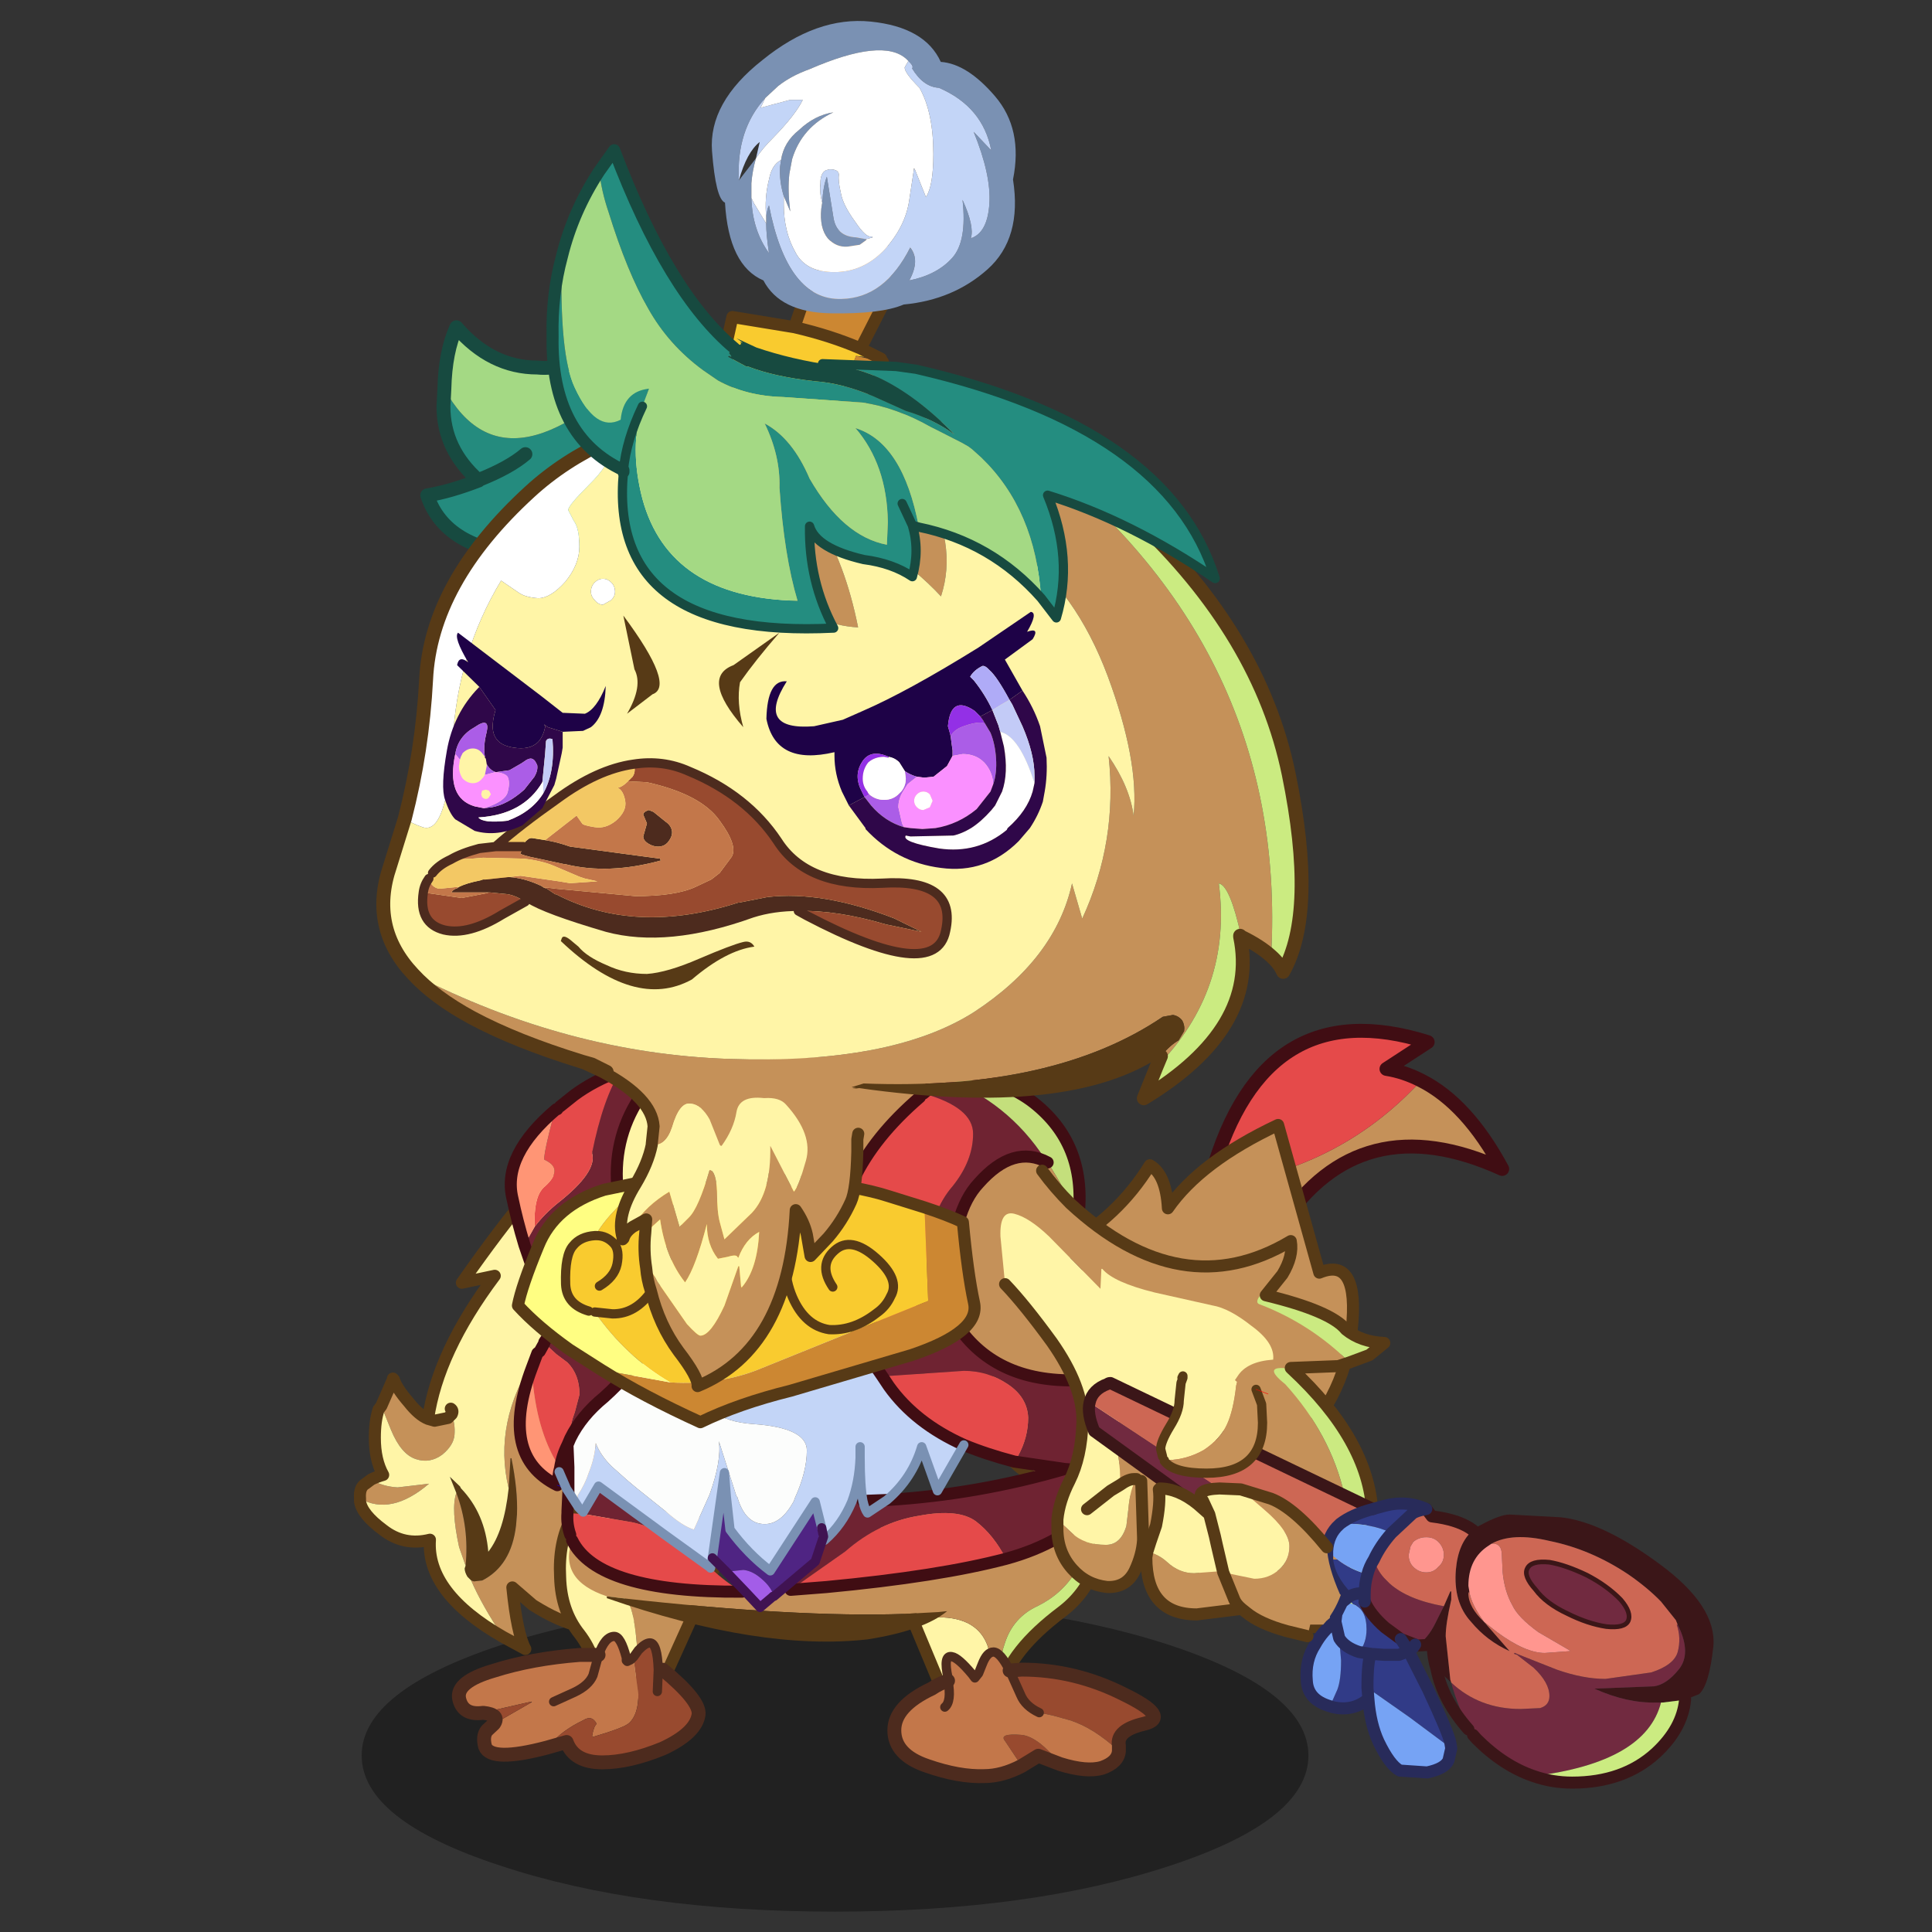 <svg xmlns:ffdec="https://www.free-decompiler.com/flash" xmlns:xlink="http://www.w3.org/1999/xlink" ffdec:objectType="frame" height="90" width="90" xmlns="http://www.w3.org/2000/svg"><rect width="100%" height="100%" fill="#333333" stroke="none"/><use ffdec:characterId="1" height="90" transform="translate(.1 -.15)" width="90" xlink:href="#a"/><use ffdec:characterId="33" height="178.9" transform="translate(8.173 .91) scale(.497)" width="162.55" xlink:href="#b"/><defs><g id="b" transform="translate(-24.2 -4.45)"><use ffdec:characterId="2" height="35.35" transform="translate(41.656 152.562) scale(.827)" width="107.3" xlink:href="#c"/><use ffdec:characterId="4" height="56" transform="translate(40.936 109.136) scale(.868)" width="38.25" xlink:href="#d"/><use ffdec:characterId="6" height="52.25" transform="translate(99.3 98.6) scale(.868)" width="57.5" xlink:href="#e"/><use ffdec:characterId="8" height="30.15" transform="translate(50.1 142.286) scale(.868)" width="31.1" xlink:href="#f"/><use ffdec:characterId="10" height="31.75" transform="translate(88.586 142.186) scale(.868)" width="32.2" xlink:href="#g"/><use ffdec:characterId="12" height="64.55" transform="translate(55.086 100.466) scale(.868)" width="67.05" xlink:href="#h"/><use ffdec:characterId="14" height="50.6" transform="translate(101.05 111.786) scale(.868)" width="42.65" xlink:href="#i"/><use ffdec:characterId="16" height="30" transform="translate(47.15 29.3) scale(.868)" width="26.45" xlink:href="#j"/><use ffdec:characterId="18" height="76.8" transform="translate(43.05 39.55) scale(.868)" width="100.65" xlink:href="#k"/><use ffdec:characterId="20" height="42.15" transform="translate(74.45 4.6) scale(.868)" width="32.85" xlink:href="#l"/><use ffdec:characterId="22" height="52.75" transform="translate(58.986 16.136) scale(.868)" width="72.7" xlink:href="#m"/><use ffdec:characterId="23" height="24.95" transform="translate(46.911 73.682) scale(.868)" width="57.65" xlink:href="#n"/><use ffdec:characterId="24" height="27.75" transform="translate(49.298 59.97) scale(.868)" width="65.15" xlink:href="#o"/><use ffdec:characterId="26" height="44.45" transform="translate(109.236 131.686) scale(.868)" width="68.1" xlink:href="#p"/><use ffdec:characterId="28" height="29.25" transform="translate(114.636 131.153) scale(.868)" width="21.65" xlink:href="#q"/></g><g id="r"><path d="m16.05 37.35.2-3.25h.1q.7 3.45.6 6.05l-.1 1.2q-.5 4.35-3.65 5.95l-.9.1-.3-.1-.4-.4q-.3-.5-.3-.9l.1-.3q.4-4.15-1-7.85l-.7-1.75 1.1 1.05.1.2q2.6 2.7 2.95 6.85 1.7-2.15 2.2-6.85" fill="#573a16" fill-rule="evenodd" transform="translate(.65 .65)"/><path d="M0 38.45q-.1-1.2.6-1.6l.6-.45q1.2.75 2.85.85l3.4-.4q-4.1 3.5-7.45 1.6m2.3-10 1.25-2.85h.1q.3.95 1.6 2.45 1.1 1.4 2.1 1.8l.7.2 1.45-.3.4-.4q.4 1.1.3 2.25-.1 1.1-1.3 2.1-1.35 1-2.85.5-1.6-.5-2.7-3.15l-1.05-2.6m32.2-19.4q-4.35 9.5-5.95 13.95-2 5.45-2.3 7.85-.3 2.45-.2 4.25 0 1.85 2.3 3.95 2.35 2 3.95 2.5l4.65.75q-1.75 1.6-5.75 2.3-4.45.5-4.65 0-.1 1.9 1.5 4.05l3.05 3.4v.2q-4.95.5-7.3 0-2.3-.5-5.15-2.3l-2.2-1.9q.5 5 1.4 6.65l-2.4-1.3Q13.2 50.05 12 47.3l.3.1.9-.1q3.15-1.6 3.65-5.95l.1-1.2q.1-2.6-.6-6.05h-.1l-.2 3.25Q12.6 23.1 34.5 9.05m-24.1 28.8q1.4 3.7 1 7.85l-.7-2q-.9-4.15-.3-5.85" fill="#c59159" fill-rule="evenodd" transform="translate(.65 .65)"/><path d="M0 38.45q3.35 1.9 7.45-1.6l-3.4.4q-1.65-.1-2.85-.85.6-.3 1.3-.5-.9-1.6-.9-4 0-1.85.4-3.05l.3-.4 1.05 2.6q1.1 2.65 2.7 3.15 1.5.5 2.85-.5 1.2-1 1.3-2.1.1-1.15-.3-2.25l-.4.4-1.45.3-.7-.2q1.05-7.25 7.2-15.45l-3.55.75Q19.15 3.5 23.8 0l10.7 9.05Q12.6 23.1 16.05 37.35q-.5 4.7-2.2 6.85-.35-4.15-2.95-6.85l-.1-.2-1.1-1.05.7 1.75q-.6 1.7.3 5.85l.7 2-.1.3q0 .4.3.9l.4.4q1.2 2.75 3.45 6.1-8.3-4.75-7.9-10.5-2.8.7-5.05-1.05-2.3-1.7-2.5-3.1v-.3m9.8-9.7.1.5v.1q.2-.4-.1-.6" fill="#fff5a7" fill-rule="evenodd" transform="translate(.65 .65)"/><path d="m1.85 37.05-.6.45q-.7.4-.6 1.6v.3q.2 1.4 2.5 3.1 2.25 1.75 5.05 1.05-.4 5.75 7.9 10.5l2.4 1.3q-.9-1.65-1.4-6.65l2.2 1.9q2.85 1.8 5.15 2.3 2.35.5 7.3 0v-.2l-3.05-3.4q-1.6-2.15-1.5-4.05.2.5 4.65 0 4-.7 5.75-2.3l-4.65-.75q-1.6-.5-3.95-2.5-2.3-2.1-2.3-3.95-.1-1.8.2-4.25.3-2.4 2.3-7.85 1.6-4.45 5.95-13.95M1.85 37.05q.6-.3 1.3-.5-.9-1.6-.9-4 0-1.85.4-3.05l.3-.4 1.25-2.85v-.1l.1.1q.3.95 1.6 2.45Q7 30.1 8 30.5q1.05-7.25 7.2-15.45l-3.55.75Q19.8 4.15 24.45.65M8 30.5l.7.2 1.45-.3.4-.4q.2-.4-.1-.6" fill="none" stroke="#573a16" stroke-linecap="round" stroke-linejoin="round" stroke-width="1.3"/></g><g id="s"><path d="M0 37.85.2 26.5q19.6.35 23.95-9.65 14.1-1.65 23.1-11.5Q52.2 7.85 56 14.9q-15.3-6.95-23.9 6.05Q23 38.45 0 37.85" fill="#c59159" fill-rule="evenodd" transform="translate(.75 .75)"/><path d="M47.25 5.35q-9 9.85-23.1 11.5l.5-1.45Q30.3-4.35 47.95 1.2L43.5 4.1q1.9.3 3.75 1.25" fill="#e54a4a" fill-rule="evenodd" transform="translate(.75 .75)"/><path d="M.75 38.6q23 .6 32.1-16.9 8.6-13 23.9-6.05Q52.95 8.6 48 6.1q-1.85-.95-3.75-1.25l4.45-2.9Q31.05-3.6 25.4 16.15l-.5 1.45q-4.35 10-23.95 9.65" fill="none" stroke="#400d13" stroke-linecap="round" stroke-linejoin="round" stroke-width="1.5"/><path d="M3.75 47Q-1.1 42.65.9 34.4q1.95-8.3 7.8-11.2 5.75-3.05 9.25-8.7 1.75 1 1.95 4.65 3.5-5.05 11.9-9l4.45 15.95q4.35-1.8 3.5 6.15-.9 8-6.85 12.95l-3.3 2.2q-5.05 2.85-11.85 3.35-8.75.6-13.5-3.35l-.5-.4" fill="#c59159" fill-rule="evenodd" transform="translate(.75 .75)"/><path d="M4.5 47.75q-4.85-4.35-2.85-12.6 1.95-8.3 7.8-11.2 5.75-3.05 9.25-8.7 1.75 1 1.95 4.65 3.5-5.05 11.9-9L37 26.85q4.35-1.8 3.5 6.15-.9 8-6.85 12.95l-3.3 2.2Q25.3 51 18.5 51.5q-8.75.6-13.5-3.35l-.5-.4z" fill="none" stroke="#573a16" stroke-linecap="round" stroke-linejoin="round" stroke-width="1.3"/></g><g id="t"><path d="M18.7 21.8q.7-2.55.6-4.95-.3-4.35-1-5.35l-1.9-2.55q-1.1-1.6-1.1-2.8 0-1.2 1.2-3.85l.9-1.6 12.3 2.4L21.15 22l-2.45-.2" fill="#c59159" fill-rule="evenodd" transform="translate(.75 .65)"/><path d="m17.4.7-.9 1.6q-1.2 2.65-1.2 3.85 0 1.2 1.1 2.8l1.9 2.55q.7 1 1 5.35.1 2.4-.6 4.95l-3.7-.4v-.6q0-3.35-1.95-5.9-2-2.5-2.1-6.15-.2-3.7 1.2-6.35.7-1.5 1.7-2.4l3.55.7" fill="#fff5a7" fill-rule="evenodd" transform="translate(.75 .65)"/><path d="m21.9 22.65 8.55-18.9M14.6.65q-1 .9-1.7 2.4-1.4 2.65-1.2 6.35.1 3.65 2.1 6.15 1.95 2.55 1.95 5.9v.6" fill="none" stroke="#573a16" stroke-linecap="round" stroke-linejoin="round" stroke-width="1.3"/><path d="M2.65 23.4q-2.2.3-2.6-1.5-.4-1.85 3.75-3.05 4.1-1.3 9.25-1.7h2.05q.7-2 1.7-2 .7 0 1.3 2.3v.3l.1.1.4-.2.3-.3v.4l.5 3.65q0 2.2-1 3.1-.5.5-3.9 1.5l-.1-.1q.2-1.1.5-1.3-.5-1-1.45-.4-2.3 1.1-3.6 2.65l-.3.3q-6.05 1.6-6.7-.1-.3-1.15.2-1.75l.75-.7 4-2.3.1-.1h-.1l-4.4 1-.75.2m7.6-1.2 2.2-1q1.6-.75 2.05-1.85l.6-2.2-.6 2.2q-.45 1.1-2.05 1.85l-2.2 1" fill="#c3774a" fill-rule="evenodd" transform="translate(.75 .65)"/><path d="m21.55 18.75.6.4-.1-.4q4.05 3.35 3.85 4.85-.3 2-3.85 3.65-3.65 1.5-6.55 1.5-3.05 0-3.85-2.2l-2.1.6.3-.3q1.3-1.55 3.6-2.65.95-.6 1.45.4-.3.2-.5 1.3l.1.1q3.4-1 3.9-1.5 1-.9 1-3.1l-.5-3.65v-.4l.5-.7q.75-.8 1.25-.8.8 0 .9 2.9l-.1 2.35.1-2.35M2.65 23.4l.75-.2 4.4-1v.1l-4 2.3q.7-1-1.15-1.2M14.5 26v.15V26" fill="#984a2f" fill-rule="evenodd" transform="translate(.75 .65)"/><path d="M15.85 17.8H13.8q-5.15.4-9.25 1.7Q.4 20.7.8 22.55q.4 1.8 2.6 1.5 1.85.2 1.15 1.2l-.75.7q-.5.6-.2 1.75.65 1.7 6.7.1l2.1-.6q.8 2.2 3.85 2.2 2.9 0 6.55-1.5 3.55-1.65 3.85-3.65.2-1.5-3.85-4.85" fill="none" stroke="#4d2b1e" stroke-linecap="round" stroke-linejoin="round" stroke-width="1.5"/><path d="m21.55 18.75-.1 2.35m-2.55-3.75-.3.3-.4.2-.1-.1v-.3q-.6-2.3-1.3-2.3-1 0-1.7 2l-.6 2.2q-.45 1.1-2.05 1.85l-2.2 1m8.65-4.85.5-.7q.75-.8 1.25-.8.8 0 .9 2.9" fill="none" stroke="#4d2b1e" stroke-linecap="round" stroke-linejoin="round" transform="translate(.75 .65)"/></g><g id="u"><path d="m4.85 13.6 1.1-.4h1.6q4.25 0 5.35 3.15.5 1.6.5 6.55l-4.3.9-4.25-10.2" fill="#fff5a7" fill-rule="evenodd" transform="translate(.65 .65)"/><path d="M23.8.1v1.3q0 4.35-1.4 6.85-1.5 2.45-4.15 3.75-2.6 1.2-3.5 3.95-.85 2.4-.4 4.95-.3.9-.2 1.9l-.75.1q0-4.95-.5-6.55-1.1-3.15-5.35-3.15h-1.6l-1.1.4L0 2.2 23.8.1" fill="#c59159" fill-rule="evenodd" transform="translate(.65 .65)"/><path d="M14.35 20.9q-.45-2.55.4-4.95.9-2.75 3.5-3.95 2.65-1.3 4.15-3.75 1.4-2.5 1.4-6.85V.1l.9-.1q1.65 8.45-3.8 12.6-5.65 4.25-6.55 8.3" fill="#cbeb81" fill-rule="evenodd" transform="translate(.65 .65)"/><path d="m.65 2.85 4.85 11.4 4.25 10.2m5.05-1q-.1-1 .2-1.9.9-4.05 6.55-8.3Q27 9.1 25.35.65" fill="none" stroke="#573a16" stroke-linecap="round" stroke-linejoin="round" stroke-width="1.3"/><path d="m15.25 18.95 1.3-.1q5.75 0 11 2.65 5.15 2.5 2.2 3.2-3 .7-2.7 2.35v.6Q24.3 25.1 21.7 24.3l-1.8-.5-1.45-.3q-1.5-.7-2-1.9l-1.1-2.45-.1-.2m5.45 10.1-2.35-.9-1.8 1.1-1.8-2.7q-.7-.85 1.8-.65 1.8.2 4.15 3.15" fill="#984a2f" fill-rule="evenodd" transform="translate(.65 .65)"/><path d="M8.6 20.05v-.3q-.55-2.5.4-2.3.7.1 2.2 1.9l.3.4.4-.5.4-1q.5-1.3 1.2-1.3.75 0 1.75 2l.1.2 1.1 2.45q.5 1.2 2 1.9l1.45.3 1.8.5q2.6.8 5.35 3.35-.1 1.2-1.8 1.8-1.65.5-4.55-.4-2.35-2.95-4.15-3.15-2.5-.2-1.8.65l1.8 2.7q-2.1 1.1-4.05 1.1-2.7.1-6.15-1.1-3.55-1.2-3.55-3.85 0-2.6 4.05-4.5.8-.55 1.75-.85.4 2.25-.35 2.85.75-.6.35-2.85" fill="#c3774a" fill-rule="evenodd" transform="translate(.65 .65)"/><path d="M8.6 20.05v-.3q-.55-2.5.4-2.3.7.1 2.2 1.9l.3.4.4-.5.4-1q.5-1.3 1.2-1.3.75 0 1.75 2l.1.2 1.1 2.45q.5 1.2 2 1.9M8.6 20.05q.4 2.25-.35 2.85" fill="none" stroke="#4d2b1e" stroke-linecap="round" stroke-linejoin="round" transform="translate(.65 .65)"/><path d="m15.9 19.6 1.3-.1q5.75 0 11 2.65 5.15 2.5 2.2 3.2-3 .7-2.7 2.35v.6q-.1 1.2-1.8 1.8-1.65.5-4.55-.4L19 28.8l-1.8 1.1Q15.1 31 13.15 31q-2.7.1-6.15-1.1-3.55-1.2-3.55-3.85 0-2.6 4.05-4.5.8-.55 1.75-.85" fill="none" stroke="#4d2b1e" stroke-linecap="round" stroke-linejoin="round" stroke-width="1.5"/></g><g id="v"><path d="m11.85 2.4 1.2-.4 4.25-1 .4-.1h.3l-.2.1q-9.7 8.1-4.65 20.6l1.25 2.9.9 3.45q.9 4.15-5.25 9.7-2.45 2-3.65 4.45v-.5q0-1.05.5-2.35l.5-1.9q0-2.15-1.3-3.45L4.9 33l-1.3-1.2v-.1l.8-1.2-.7-2.75-2.25-6.55 1.1-1.95q1.05-1.4 2.55-2.6 4.25-3.35 3.65-5.35 1.2-5.95 3.1-8.9M63 35.7h.1q2.35-.4 2.65 6.1-.5 3.9-1.8 4l-.1-.1-4.05-.3 4.05.3v.1l-.2 2.65-.35 1q-3.6 3.95-9.85 5.65-1.35-2.6-3.25-4.05-1.9-1.4-6.15-.6-4.35.7-7.95 3.85l-5.9 4.15-1.8.8-.1-.1h.1l4.45-3.75.9-2.7.1.4q1.9-1.65 2.95-4.15.8-2.15.9-4.75 0 3.05.3 4.65.2.9.5 1.3l2.1-1.4q9.8-.6 19.2-3.35l-5.45-.8.4-.6q1.1-2 1.1-4.15-.1-2.2-2.2-3.6-2.15-1.45-4.75-1.45l-8.8.6q-2.1-3-3.2-5.85h1q4.55 0 5.65-1.4 1-1.5 1.4-6.05.4-4.55 2.75-7.25 2.2-2.75 2.2-5.65 0-2.85-5.35-4.35 1-.9 2.2-1.7 6.9 2.6 10.9 8.75l.3.4q-3.7-2-7.45 2.25-2.9 3.1-2.9 10.5-.3 3.2 1.1 5.55 4.65 6.05 14.3 5.1M7.3 49.55l.5.5 1.65-2.8 7.15 5.25q-1.7-.95-3.55-1.35l-4.65-.8-.9-.1-.2-.7m5.85-27.95q-4.6 2.5-8.75 8.9 4.15-6.4 8.75-8.9" fill="#6f2332" fill-rule="evenodd" transform="translate(.65 .5)"/><path d="m5 6.55.3-.3 1.5-1.2q2.15-1.6 5.05-2.65-1.9 2.95-3.1 8.9.6 2-3.65 5.35-1.5 1.2-2.55 2.6v-.8q0-2.7 1.15-3.6 1-.9 1-1.65 0-.7-1.1-1.2-.1-.3.5-2.8.6-2.55.9-2.55v-.1M6.6 53.1l-.2-.6q-.4-1.15-.3-2.35l1.4.1.9.1 4.65.8q1.85.4 3.55 1.35l4.85 3.5q1.8 1.7 3.5 2.65-15.6.1-18.35-5.55M2.25 34.5l.6-1.6.25-.2.5-.9L4.9 33l1.2.9q1.3 1.3 1.3 3.45l-.5 1.9q-.5 1.3-.5 2.35v.5l-.3.7q-.6 1.2-.8 2.5l-.5-.8q-2.25-3.95-2.55-10M37 14.15q2.2-4.65 7.15-8.9l.4-.4q5.35 1.5 5.35 4.35 0 2.9-2.2 5.65-2.35 2.7-2.75 7.25-.4 4.55-1.4 6.05-1.1 1.4-5.65 1.4h-1q-3.45-8.15.1-15.4m3.1 21.25 8.8-.6q2.6 0 4.75 1.45 2.1 1.4 2.2 3.6 0 2.15-1.1 4.15l-.4.6q-3.05-.8-5.45-1.8-5.25-2.35-8.1-6.35l-.7-1.05m-9.9 23.05 5.9-4.15q3.6-3.15 7.95-3.85 4.25-.8 6.15.6 1.9 1.45 3.25 4.05-7.2 1.9-19.4 3.05l-3.85.3" fill="#e54a4a" fill-rule="evenodd" transform="translate(.65 .5)"/><path d="M5 47.15Q-1.35 44 2.25 34.5q.3 6.05 2.55 10l.4 1.2-.2 1.45M1.45 21.2q-.8-2.65-1.3-5.05-1.1-4.65 4.75-9.6l.1.1q-.3 0-.9 2.55-.6 2.5-.5 2.8 1.1.5 1.1 1.2 0 .75-1 1.65-1.15.9-1.15 3.6v.8l-1.1 1.95" fill="#ff9575" fill-rule="evenodd" transform="translate(.65 .5)"/><path d="M47.9 2.2q5.75 1.45 8.55 3.65 5.65 4.45 4.85 12.1l-.1.5q-1.2-3-3.25-6.15l-.3-.4q-4-6.15-10.9-8.75l1.15-.95" fill="#c4df7c" fill-rule="evenodd" transform="translate(.65 .5)"/><path d="M18 .9 32.75.3l12.3 1.3q.8 1.1 1.7 1.55-1.2.8-2.2 1.7l-.4.4Q39.2 9.5 37 14.15l-.9.1q-2.45.3-4.75 1.4-4.45 2.3-7.7 6.05-2.2 2.7-3.2 6.05Q24.15 9.2 17.8 1l.2-.1m43.2 17.55q-.7 7.5 1.3 15.05l.5 2.2q-9.65.95-14.3-5.1-1.4-2.35-1.1-5.55 0-7.4 2.9-10.5 3.75-4.25 7.45-2.25 2.05 3.15 3.25 6.15m2.1 31q-3.7 6.85-11 9.7-2.7 1-6.15 1.7l-3.7.2q-11.6.4-30.5-1.7l-1.6-.2Q5.1 57.4 6.6 53.1q2.75 5.65 18.35 5.55l.45.1 1.5 1.6 1.3-1.1h.2l1.8-.8 3.85-.3q12.2-1.15 19.4-3.05 6.25-1.7 9.85-5.65" fill="#c59159" fill-rule="evenodd" transform="translate(.65 .5)"/><path d="M20.45 27.75q1-3.35 3.2-6.05 3.25-3.75 7.7-6.05 2.3-1.1 4.75-1.4l.9-.1q-3.55 7.25-.1 15.4 1.1 2.85 3.2 5.85l.7 1.05q2.85 4 8.1 6.35l-2.85 4.95-1.7-4.75q-1 3.4-3.75 5.75l-2.6.1q-.3-1.6-.3-4.65-.1 2.6-.9 4.75-1.05 2.5-2.95 4.15l-.1-.4-.2-.95-.7-2.8L28 56.4q-2.4-1.8-4.35-4.45l-.4-3.6-.2-2.55-1.3 9.2-.2 1.1-.1-.1-.2-.1Q19 53.7 16.6 52.5l-7.15-5.25-1.65 2.8-.5-.5-.1-1.3q.8-1.2 1.2-2.45.65-1.6.75-3.2.5 1.3 1.7 2.5l1.8 1.6.9.75 3.25 2.6q1.7 1.5 2.95 1.9l1.7-3.8q1.3-3.65 1-5.75l1.9 5.95.1.1q.85 2.9 2.95 2.9 1.8 0 3.15-2.5l.1-.3q1.3-2.85 1.3-5.15 0-2.45-5.75-2.85-5.85-.4-5.85-4.75 0-1.2.5-2.9l.4-2.4q0-1.45-.8-2.65v-.1M37.7 43v1.2V43" fill="#c3d5f7" fill-rule="evenodd" transform="translate(.65 .5)"/><path d="M20.45 27.85q.8 1.2.8 2.65l-.4 2.4q-.5 1.7-.5 2.9 0 4.35 5.85 4.75 5.75.4 5.75 2.85 0 2.3-1.3 5.15l-.1.3q-1.35 2.5-3.15 2.5-2.1 0-2.95-2.9l-.1-.1-1.9-5.95q.3 2.1-1 5.75l-1.7 3.8q-1.25-.4-2.95-1.9l-3.25-2.6-.9-.75-1.8-1.6q-1.2-1.2-1.7-2.5-.1 1.6-.75 3.2-.4 1.25-1.2 2.45l.1 1.3-1.1-1.7V45.2l-.1-2.4.3-.7q1.2-2.45 3.65-4.45 6.15-5.55 5.25-9.7l-.9-3.45q2.7 0 4.8 1.95l1.25 1.3v.1" fill="#fcfdfc" fill-rule="evenodd" transform="translate(.65 .5)"/><path d="m46.15 60.85.95-.1q-2.55 2.1-8.6 3.05-11.6 1.3-28.15-4.45v-.2l1.6.2q18.9 2.1 30.5 1.7l3.7-.2" fill="#573a16" fill-rule="evenodd" transform="translate(.65 .5)"/><path d="M17.8 1q6.35 8.2 2.65 26.75l-1.25-1.3q-2.1-1.95-4.8-1.95l-1.25-2.9Q8.1 9.1 17.8 1" fill="#fff5a7" fill-rule="evenodd" transform="translate(.65 .5)"/><path d="m21.75 55 1.3-9.2.2 2.55.4 3.6Q25.6 54.6 28 56.4l4.85-7.45.7 2.8.2.95-.9 2.7-4.45 3.75q-.3-1-1.3-1.85-1-.9-2-1l-1.85.2-1.5-1.5" fill="#4f2483" fill-rule="evenodd" transform="translate(.65 .5)"/><path d="M28.4 59.15h-.1l-.1.1-1.3 1.1-1.5-1.6-2.15-2.25 1.85-.2q1 .1 2 1 1 .85 1.3 1.85" fill="#a35de8" fill-rule="evenodd" transform="translate(.65 .5)"/><path d="m5.95 6.75 1.5-1.2Q9.6 3.95 12.5 2.9m1.2-.4 4.25-1m.4-.1h.3L33.4.8l12.3 1.3 2.85.6q5.75 1.45 8.55 3.65 5.65 4.45 4.85 12.1l-.1.5q-.7 7.5 1.3 15.05l.5 2.2h.1q2.35-.4 2.65 6.1-.5 3.9-1.8 4h-.1l-.2 2.65-.35 1q-3.6 3.95-9.85 5.65-7.2 1.9-19.4 3.05l-3.85.3M7.05 53q-.4-1.15-.3-2.35v-.2l.1-2.1V45.7l-.1-2.4.3-.7q1.2-2.45 3.65-4.45 6.15-5.55 5.25-9.7l-.9-3.45-1.25-2.9Q8.75 9.6 18.45 1.5l.2-.1m-13 46.25Q-.7 44.5 2.9 35l.6-1.6.25-.2.5-.9m0-.1.8-1.2-.7-2.75L2.1 21.7q-.8-2.65-1.3-5.05Q-.3 12 5.55 7.05h.1m32 7.6q2.2-4.65 7.15-8.9m.4-.4q1-.9 2.2-1.7l1.15-.95M58.6 12.8q-3.7-2-7.45 2.25-2.9 3.1-2.9 10.5-.3 3.2 1.1 5.55 4.65 6.05 14.3 5.1m-26.1-6.15q1.1 2.85 3.2 5.85l.7 1.05q2.85 4 8.1 6.35 2.4 1 5.45 1.8l5.45.8 4.05.3v.1M37.55 30.05q-3.45-8.15.1-15.4m1 34.7 2.6-.1q9.8-.6 19.2-3.35m-54.6.3-.2 1.45m.3-1.85-.1.4m.1-.4q.2-1.3.8-2.5M5.05 31q4.15-6.4 8.75-8.9m11.8 37.05q-15.6.1-18.35-5.55" fill="none" stroke="#400d13" stroke-linecap="round" stroke-linejoin="round" stroke-width="1.3"/><path d="m6.65 48.05-1-.4m1 .4.2.1" fill="none" stroke="#00f" stroke-linecap="round" stroke-linejoin="round" stroke-width=".05"/><path d="m6.2 47.85-.2-.3-.8-1.85m32.5-1.5V43M6.2 47.85l1.1 1.7.5.5 1.65-2.8 7.15 5.25 4.85 3.5.1.1.2-1.1 1.3-9.2.2 2.55.4 3.6Q25.6 54.6 28 56.4l4.85-7.45.7 2.8m.2.95.1.4q1.9-1.65 2.95-4.15.8-2.15.9-4.75 0 3.05.3 4.65.2.9.5 1.3l2.1-1.4q2.75-2.35 3.75-5.75l1.7 4.75 2.85-4.95" fill="none" stroke="#7a91b3" stroke-linecap="round" stroke-linejoin="round" transform="translate(.65 .5)"/><path d="m33.55 51.75.2.95-.9 2.7-4.45 3.75h-.1l-.1.1-1.3 1.1-1.5-1.6-2.15-2.25-1.5-1.5" fill="none" stroke="#401352" stroke-linecap="round" stroke-linejoin="round" transform="translate(.65 .5)"/><path d="M44.65 17.15q2.45.8 4.15 1.6.5 5.45 1.2 8.7.7 3.15-6.75 5.65L30.2 36.95q-5.65 1.4-9.75 3.4-6.15-2.8-10.7-5.65l7.45 1.35q5.55.3 9.9-1.55l17.95-7.25-.4-10.1" fill="#cc8732" fill-rule="evenodd" transform="translate(.65 .5)"/><path d="m14.9 14.25 3.1-.3h.1q3.35-.25 7.5 0l6.25.4q5.55.5 8.95 1.6l3.85 1.2.4 10.1L27.1 34.5q-4.35 1.85-9.9 1.55-4.75-2.75-8.15-7.6l1.9.2q4.95.1 7.05-10.1v-4.6 4.6q-2.1 10.2-7.05 10.1l-1.9-.2-.65-.1q-2.4-.7-2.5-2.9-.1-3.15.8-4.15.8-1 2.35-1.1h.2l-.1-.1q1.8-2.95 5.75-5.85m19.85 11.5q-1.6-2.35.2-3.95 1.75-1.6 4.45.8 2.65 2.35 1.6 4.15-.5 1.1-1.5 1.8-2.5 1.95-5.15 1.8-2.6-.4-3.95-3.5-1.4-3.25-.4-8.3.55-2.2 1.85-4.2-1.3 2-1.85 4.2-1 5.05.4 8.3 1.35 3.1 3.95 3.5 2.65.15 5.15-1.8 1-.7 1.5-1.8 1.05-1.8-1.6-4.15-2.7-2.4-4.45-.8-1.8 1.6-.2 3.95m-25.2-.1q1.6-.95 1.9-2.35.3-1.5-.3-2.2-.8-.9-1.9-.9 1.1 0 1.9.9.6.7.3 2.2-.3 1.4-1.9 2.35" fill="#f9cb2f" fill-rule="evenodd" transform="translate(.65 .5)"/><path d="M9.75 34.7 6.3 32.5Q2.85 30.05.75 27.75q.4-2.1 2.2-6.45 1.75-4.35 7.1-6.05l4.85-1q-3.95 2.9-5.75 5.85l-.1.1q-1.55.1-2.35 1.1-.9 1-.8 4.15.1 2.2 2.5 2.9l.65.1q3.4 4.85 8.15 7.6L9.75 34.7" fill="#fffe82" fill-rule="evenodd" transform="translate(.65 .5)"/><path d="M45.3 17.65q2.45.8 4.15 1.6.5 5.45 1.2 8.7.7 3.15-6.75 5.65l-13.05 3.85q-5.65 1.4-9.75 3.4-6.15-2.8-10.7-5.65L6.95 33Q3.5 30.55 1.4 28.25q.4-2.1 2.2-6.45 1.75-4.35 7.1-6.05l4.85-1 3.1-.3m.1 0q3.35-.25 7.5 0l6.25.4q5.55.5 8.95 1.6l3.85 1.2" fill="none" stroke="#573a16" stroke-linecap="round" stroke-linejoin="round" stroke-width="1.3"/><path d="M18 13.95h.1m13.75.4q-1.3 2-1.85 4.2-1 5.05.4 8.3 1.35 3.1 3.95 3.5 2.65.15 5.15-1.8 1-.7 1.5-1.8 1.05-1.8-1.6-4.15-2.7-2.4-4.45-.8-1.8 1.6-.2 3.95M18 13.95v4.6q-2.1 10.2-7.05 10.1l-1.9-.2m0-8.25h.2q1.1 0 1.9.9.6.7.3 2.2-.3 1.4-1.9 2.35m-1.15 2.7q-2.4-.7-2.5-2.9-.1-3.15.8-4.15.8-1 2.35-1.1" fill="none" stroke="#573a16" stroke-linecap="round" stroke-linejoin="round" transform="translate(.65 .5)"/><path d="M7.5 1.4V.6q.4-.1 0-.2V0l14.55 2 14.25.2 10.8.75q-9 2.4-9.6 6.25l-.1.6v1.3q-.1 4.15-.7 5.45-.95 2.1-2.45 3.85l-1.9 2-.4-2.3q-.3-1.35-1.2-2.65-.75 14.95-10.6 19 .1-.95-2.05-3.75-2.1-2.85-3-6.55-.4-1.2-.5-2.45.6.2 1.2 1.45l3.2 4.6Q20.15 31 20.45 31q1.1 0 2.6-3.25l1.5-4.25h.1l.2 2.25v.1l.1-.1q1.65-1.95 1.85-5.95-1.5.8-2.25 2.8l-.1-.1q-.1-.3-1.1 0l-1 .2q-1.2-1.5-1.2-3.75-1.2 4.65-2.35 6.3-2.1-2.65-2.7-6.8l-1.6 1.45.1-1.45-1.45.8.1-.1v-.1q1.35-2.1 3.85-3.6l1.1 3.8 1-1q1.05-1 2.25-5.15.7.1.8 2.35 0 2.2.3 3.3l.5 1.85L26 17.75q2.1-2.2 2-7.25l2.55 4.95q.5-.5 1.3-3.35.8-2.8-2.15-6.05-.7-.8-2.3-.7h-.1q-2.65-.3-2.95 1.5-.3 1.85-1.6 3.65l-.2-.1-1.1-2.75q-.9-1.6-2.05-1.7-1.2-.2-2 2.55-.7 2.1-2.2 1.9v-.1l.2-1.9q-.2-3.05-5.55-5.9L7.5 1.4m29.7 6.75v.35l.1-.35h-.1" fill="#c59159" fill-rule="evenodd" transform="translate(.65 .5)"/><path d="M15.2 10.4q1.5.2 2.2-1.9.8-2.75 2-2.55 1.15.1 2.05 1.7l1.1 2.75.1.1h.1q1.3-1.8 1.6-3.65.3-1.8 2.95-1.5h.1q1.6-.1 2.3.7 2.95 3.25 2.15 6.05-.8 2.85-1.3 3.35L28 10.5q.1 5.05-2 7.25l-2.95 2.85-.5-1.85q-.3-1.1-.3-3.3-.1-2.25-.8-2.35-1.2 4.15-2.25 5.15l-1 1-1.1-3.8q-2.5 1.5-3.85 3.6l-.1.2q-.8.55-1 1.25l-.1-.1q-.7-2.35 1.4-5.75 1.35-2.25 1.75-4.25m-.7 9.5 1.6-1.45q.6 4.15 2.7 6.8 1.15-1.65 2.35-6.3 0 2.25 1.2 3.75l1-.2q1-.3 1.1 0l.1.1q.75-2 2.25-2.8-.2 4-1.85 5.95h-.1l-.2-2.25h-.1l-1.5 4.25Q21.55 31 20.45 31q-.3 0-1.45-1.25l-3.2-4.6q-.6-1.25-1.2-1.45-.3-1.9-.1-3.8" fill="#fff5a7" fill-rule="evenodd" transform="translate(.65 .5)"/><path d="M8.15 1.9 10.5 3q5.35 2.85 5.55 5.9l-.2 1.9m-2.05 8.95 1.45-.8-.1 1.45q-.2 1.9.1 3.8.1 1.25.5 2.45.9 3.7 3 6.55 2.15 2.8 2.05 3.75 9.85-4.05 10.6-19 .9 1.3 1.2 2.65l.4 2.3 1.9-2q1.5-1.75 2.45-3.85.6-1.3.7-5.45v-1.3l.1-.6M12.8 21q.2-.7 1-1.25m2.05-8.85q-.4 2-1.75 4.25-2.1 3.4-1.4 5.75v.2l.1-.1" fill="none" stroke="#573a16" stroke-linecap="round" stroke-linejoin="round" stroke-width="1.3"/></g><g id="w"><path d="M5.05 0Q6.4 1.85 8.1 3.55q12 11.1 23.8 4.05.3 1.6-.9 3.6-3.65 2.95-2.4 3.25 5.45 2.1 9.65 6.25l-1.2.4-5.15.2v.1q-3.3-.5-.6 1.65 9.8 10.8 5.95 26-4.75.9-9.9-1.7-6.05-3.25-11.4-7.45v-.3l-.1.2.1.1q-.1 1.6-.9 3.3-.9 1.85-3 1.75Q9.8 44.7 8.3 43q-1.6-1.8-1.6-4.35v-1l1.6 1.5q1.3 1.25 3.65 1.25 1.6 0 2.2-2.05l.2-1.7q.2-2.4.9-3.35h-.3q-.6 0-1.5.65.1-1.45-.2-3.35-.1-4.15.5-4.65.5-.6 1.1-.9.6-.3 2.25 2.1 1.6 2.35 3.4 2.25 1.7-.2 2.85-1.45 1.2-1.3 1.5-2.7.2-1.5 1.3-3.05 1-1.6 3.85-1.8.2-1.8-2.35-3.65-2.4-1.9-4.2-2.2l-6.25-1.4q-4.45-1.1-5.65-2.55h-.1l-.1 2.15L5.8 7.1Q3.65 5.05 2.05 4.65.45 4.25.55 7.1l.5 5.15-.4-.5-.1-.65Q-1.7-.1 5.05 0m10.7 33.5.2 6.1-.2-6.1" fill="#c59159" fill-rule="evenodd" transform="translate(0 .65)"/><path d="M1.05 12.25.55 7.1q-.1-2.85 1.5-2.45 1.6.4 3.75 2.45l5.55 5.65.1-2.15h.1q1.2 1.45 5.65 2.55l6.25 1.4q1.8.3 4.2 2.2Q30.2 18.6 30 20.4q-2.85.2-3.85 1.8-1.1 1.55-1.3 3.05-.3 1.4-1.5 2.7-1.15 1.25-2.85 1.45-1.8.1-3.4-2.25-1.65-2.4-2.25-2.1-.6.3-1.1.9-.6.5-.5 4.65.3 1.9.2 3.35.9-.65 1.5-.65h.3q-.7.95-.9 3.35l-.2 1.7q-.6 2.05-2.2 2.05-2.35 0-3.65-1.25l-1.6-1.5q.2-2 1.3-4.15 1.3-2.6 1.4-6.35.1-3.8-3.3-8.65-2.95-4.05-5.05-6.25m8.85 24.3 2.55-2 1-.6-1 .6-2.55 2" fill="#fff5a7" fill-rule="evenodd" transform="translate(0 .65)"/><path d="m31 11.2-1.8 2.25q7.05 1.7 8.65 3.7Q39.5 18.5 42 18.6l-1.6 1.3-2.15.8q-4.2-4.15-9.65-6.25-1.25-.3 2.4-3.25m1 10.2q8.3 7.7 8.7 15.45.5 7.75-1.7 11.7l-1.75.5q3.85-15.2-5.95-26-2.7-2.15.6-1.65h.1" fill="#cbea81" fill-rule="evenodd" transform="translate(0 .65)"/><path d="M31 11.85q1.2-2 .9-3.6Q20.1 15.3 8.1 4.2 6.4 2.5 5.05.65m8.4 33.95q.9-.65 1.5-.65h.3M6.7 38.3v1q0 2.55 1.6 4.35 1.5 1.7 3.75 1.95 2.1.1 3-1.75.8-1.7.9-3.3v-.3l-.2-6.1M1.05 12.9q2.1 2.2 5.05 6.25Q9.5 24 9.4 27.8q-.1 3.75-1.4 6.35-1.1 2.15-1.3 4.15m6.75-3.7-1 .6-2.55 2m28.35-15.85 2.15-.8 1.6-1.3q-2.5-.1-4.15-1.45-1.6-2-8.65-3.7l1.8-2.25m7.25 9.5-1.2.4-5.15.2.1.1q8.3 7.7 8.7 15.45.5 7.75-1.7 11.7l-1.75.5q-4.75.9-9.9-1.7-6.05-3.25-11.4-7.45" fill="none" stroke="#573a16" stroke-linecap="round" stroke-linejoin="round" stroke-width="1.3"/></g><g id="x"><path d="M1.85 10.5q6.95 12.7 23.1-4.85v.8q-.3 6.05-2.85 14.35-2.6 8.15-11.4 7.65Q1.95 27.85 0 22q2.45-.4 5.55-1.6-3.8-3.35-3.8-8l.1-1.9m3.7 9.9.1-.1-.1.1m5.05-2.85Q8.9 19 5.65 20.3 8.9 19 10.6 17.55" fill="#248b7e" fill-rule="evenodd" transform="translate(.75 .75)"/><path d="M1.85 10.5q.1-4.05 1.3-6.65Q6.9 8.2 11.9 8.2q2.85.3 6.2-1.75 2.7-1.6 4.7-6.45 2.15 1.6 2.15 5.65Q8.8 23.2 1.85 10.5" fill="#a4d984" fill-rule="evenodd" transform="translate(.75 .75)"/><path d="M25.7 6.4q0-4.05-2.15-5.65-2 4.85-4.7 6.45-3.35 2.05-6.2 1.75-5 0-8.75-4.35-1.2 2.6-1.3 6.65l-.1 1.9q0 4.65 3.8 8l.1-.1q3.25-1.3 4.95-2.75M25.7 6.4v.8q-.3 6.05-2.85 14.35-2.6 8.15-11.4 7.65-8.75-.6-10.7-6.45 2.45-.4 5.55-1.6" fill="none" stroke="#174a40" stroke-linecap="round" stroke-linejoin="round" stroke-width="1.5"/></g><g id="y"><path d="M32.75 1.45Q39.25 0 47.1 0q11.6 0 21 4.05 29.65 21.7 27.75 55.9-1.2-1.1-3.25-2.1v-.1q-1.2-5.45-2.4-5.65 1.5 11.5-6.75 19.85l.5-1.2q1-1.2 1.9-1.7l.6-1q.1-.6-.2-1.15-.4-.5-1-.6l-1.1.2q-11.8 8-32.3 7.2l-1.3.4-12.05-.7-11.2-.95-9.25-2.9 3.3 1.5 1.55.8-.4-.2-1.05-.1v-.2q-7.15-2.2-11.9-4.75-4.05-2.2-6.35-4.7 16.65 8.55 34.1 9.15 17.55.6 26.45-5.05 8.8-5.75 10.6-13.9l1.1 3.8q3.85-8.35 2.85-17.55 2.3 3.35 2.7 6.45.6-5.95-2.8-15.1-3.45-9.2-9.8-13.75Q61.95 11.3 58.3 9q3.75 6.45 1.9 12.1-5.55-5.95-13.3-8.25 2.95 4.6 4.35 11.6-9.3-.5-15.45-14.45-2.2-5.25-3.05-8.55M22.5 71.65l-1.05-.3 1.05.3" fill="#c59159" fill-rule="evenodd" transform="translate(.75 .75)"/><path d="M32.75 1.45q.85 3.3 3.05 8.55 6.15 13.95 15.45 14.45-1.4-7-4.35-11.6 7.75 2.3 13.3 8.25 1.85-5.65-1.9-12.1 3.65 2.3 10.1 6.95 6.35 4.55 9.8 13.75 3.4 9.15 2.8 15.1-.4-3.1-2.7-6.45 1 9.2-2.85 17.55l-1.1-3.8q-1.8 8.15-10.6 13.9-8.9 5.65-26.45 5.05-17.45-.6-34.1-9.15-4.75-5.05-2.5-11.65l1.6-5.15q.8.55 2 .95 2.55.7 3.15-9.1.5-9.7 5.25-17.55l1.9 1.3q.7.5 2.1.6 1.35 0 2.95-1.8 1.5-1.85 1.5-3.75 0-2-.6-2.8l-.6-1.15q-.1-.4 2.2-2.7 2.35-2.3 2.35-3.75l-.2-1.1q3.85-1.8 8.45-2.8M25 20.6q0-.6-.4-1t-.9-.4q-.5 0-.9.4t-.4 1q0 .5.4.9.4.5.9.5l.9-.5q.4-.4.4-.9" fill="#fff5a7" fill-rule="evenodd" transform="translate(.75 .75)"/><path d="M83.45 71.95Q91.7 63.6 90.2 52.1q1.2.2 2.4 5.65h-.1v.1q2.05 9.9-10.4 17.45l1.35-3.35m12.4-12q1.9-34.2-27.75-55.9 7.25 3.05 13.1 8.6 13.45 12.6 16.55 27.65 3.05 14.9-.6 21.35-.4-.9-1.3-1.7" fill="#cbeb81" fill-rule="evenodd" transform="translate(.75 .75)"/><path d="m24.3 4.25.2 1.1q0 1.45-2.35 3.75-2.3 2.3-2.2 2.7l.6 1.15q.6.8.6 2.8 0 1.9-1.5 3.75-1.6 1.8-2.95 1.8-1.4-.1-2.1-.6l-1.9-1.3q-4.75 7.85-5.25 17.55-.6 9.8-3.15 9.1-1.2-.4-2-.95 1.9-7.35 2.3-15 .5-10.5 11.2-20.3 3.65-3.35 8.5-5.55M25 20.6q0 .5-.4.9l-.9.5q-.5 0-.9-.5-.4-.4-.4-.9 0-.6.4-1t.9-.4q.5 0 .9.4t.4 1" fill="#fff" fill-rule="evenodd" transform="translate(.75 .75)"/><path d="m50.55 74.1 1.3-.4q20.5.8 32.3-7.2l1.1-.2q.6.1 1 .6.3.55.2 1.15l-.6 1q-.9.5-1.9 1.7-9.9 6.65-32.6 3.45l-.8.1.5-.1-.5-.1" fill="#573a16" fill-rule="evenodd" transform="translate(.75 .75)"/><path d="M68.85 4.8q-9.4-4.05-21-4.05Q40 .75 33.5 2.2q-4.6 1-8.45 2.8-4.85 2.2-8.5 5.55-10.7 9.8-11.2 20.3-.4 7.65-2.3 15L1.45 51q-2.25 6.6 2.5 11.65 2.3 2.5 6.35 4.7 4.75 2.55 11.9 4.75l1.05.3.4.2 1.2.6m59.85-1.7-.5 1.2-1.35 3.35Q95.3 68.5 93.25 58.6v-.1l.1.1q2.05 1 3.25 2.1.9.8 1.3 1.7 3.65-6.45.6-21.35Q95.4 26 81.95 13.4q-5.85-5.55-13.1-8.6" fill="none" stroke="#573a16" stroke-linecap="round" stroke-linejoin="round" stroke-width="1.5"/></g><g id="z"><path d="m13.7 41.1-1.05.1-1.4.2q-3.75-.3-6.65-.1-2.9.25-2.8-2.35l-.1.4-.05-4.7.6-2.7 6.7 1.1q3.9.9 7.15 2.3l2.2 1.1-2.7-.3-1.9 4.95" fill="#f9cb2f" fill-rule="evenodd"/><path d="m15.6 36.15 2.9.65-1.2 4.7-3.6-.4 1.9-4.95m-6.65-3.1 3.7-10.8 8.7 2.8-5.25 10.3q-3.25-1.4-7.15-2.3" fill="#cc8732" fill-rule="evenodd"/><path d="m18.5 36.8-1.2 4.7M1.7 39.35l-.05-4.7.6-2.7 6.7 1.1 3.7-10.8m8.7 2.8-5.25 10.3 2.2 1.1m-2.2-1.1q-3.25-1.4-7.15-2.3" fill="none" stroke="#573a16" stroke-linecap="round" stroke-linejoin="round" stroke-width="1.3"/><path d="M5.9 21.15q.1-.9.3-1.25 2 10.3 7.85 10.1 4.65-.1 7.4-5.55 1.1 1.35-.1 3.55 3-.6 4.65-2.45 1.6-1.8 1.1-6.25 1.3 2.85.9 4.15 1.8-.6 2-3.75.2-3.1-1.7-7.75l1.9 2q-.9-4.7-5.65-6.75-1.7-.1-2.9-2.1.2-.2-.3-.7l-.1-.1-.2-.2q-2.55-2.35-10.5 1.1Q8.6 5.9 7.2 7L5.8 8.3q-3.15 3.45-2.85 8.9l1.85-2.4q-.4 1.4-.5 2.7v1.6q.1 3.45 1.9 5.95-.3-2-.3-3.2v-.7m1.9-2.25q-.5-1.6-.4-3.2l.1-.7q.3-1.95 1.95-3.25 1.7-1.6 3.7-1.9-3.4 1.6-4.45 5.05l-.3 1.6q-.2 1.8.1 4.05l-.7-1.65m8.9 4.65v.1l-.7.5-1.3.2q-1.25.1-2.15-.9-.9-1.1-.7-3.2l.1-.65q.1-1.8.5-2.8l.7 4.35q.3 2.1 2.45 2.2l1.1.2m.5-23.5q5.85.6 7.55 4.35 2.85.2 5.85 3.7 3.05 3.55 1.95 9 1 6.35-2.75 9.7-3.7 3.3-9.05 3.8-2.45 1.05-7.9.95Q7.4 31.45 5.6 28q-3.75-1.6-4.15-8.4-1-.4-1.4-5.55Q-.35 8.8 5.5 4.2 11.35-.55 17.2.05" fill="#7a91b3" fill-rule="evenodd"/><path d="m21.25 4.3.1.1q.5.5.3.7 1.2 2 2.9 2.1 4.75 2.05 5.65 6.75l-1.9-2q1.9 4.65 1.7 7.75-.2 3.15-2 3.75.4-1.3-.9-4.15.5 4.45-1.1 6.25-1.65 1.85-4.65 2.45 1.2-2.2.1-3.55-2.75 5.45-7.4 5.55-5.85.2-7.85-10.1-.2.35-.3 1.25-.2-2.05.3-4.05.3-1.6 1.3-2.1l-.1.7q-.1 1.6.4 3.2v.9q0 2.95 1.25 5.15 1.1 2.15 4.2 2.15 3.15 0 5.45-2.45 2.25-2.5 2.65-5.35l.5-3.3h.1l1.2 3q.8-1.2.8-4.65 0-4.5-1.5-7.15-1.6-1.6-1.6-2.2l.4-.7M5.9 21.85q0 1.2.3 3.2-1.8-2.5-1.9-5.95l.3.6 1.3 2.15M2.95 17.2q-.3-5.45 2.85-8.9l-.5 1.05 3.2-.85h1.35q-.8 1.65-3.25 4.15-1.1 1.1-1.8 2.15l.4-1.75q-1.4 1.1-2.25 4.15m9 2.4q-.3-1-.2-2.1 0-1.1.6-1.4l.4-.1q1 0 1 .6-.1.6.2 1.9.2 1.3 1.55 3.15 1.2 1.8 1.8 1.6l.1.1-.7.2-1.1-.2q-2.15-.1-2.45-2.2l-.7-4.35q-.4 1-.5 2.8" fill="#c3d5f7" fill-rule="evenodd"/><path d="M5.9 21.15v.7L4.6 19.7l-.3-.6v-1.6q.1-1.3.5-2.7.7-1.05 1.8-2.15 2.45-2.5 3.25-4.15H8.5l-3.2.85.5-1.05L7.2 7q1.4-1.1 3.35-1.8 7.95-3.45 10.5-1.1l.2.2-.4.7q0 .6 1.6 2.2 1.5 2.65 1.5 7.15 0 3.45-.8 4.65l-1.2-3-.1-.1v.1l-.5 3.3q-.4 2.85-2.65 5.35-2.3 2.45-5.45 2.45-3.1 0-4.2-2.15-1.25-2.2-1.25-5.15v-.9l.7 1.65q-.3-2.25-.1-4.05l.3-1.6q1.05-3.45 4.45-5.05-2 .3-3.7 1.9Q7.8 13.05 7.5 15q-1 .5-1.3 2.1-.5 2-.3 4.05m10.8 2.4.7-.2-.1-.1q-.6.2-1.8-1.6-1.35-1.85-1.55-3.15-.3-1.3-.2-1.9 0-.6-1-.6l-.4.1q-.6.3-.6 1.4-.1 1.1.2 2.1l-.1.65q-.2 2.1.7 3.2.9 1 2.15.9l1.3-.2.7-.5v-.1" fill="#fff" fill-rule="evenodd"/></g><g id="A"><path d="m30.75 23.3 1.1.15q1.65.35 3.35 1.1 4.05 1.9 8.2 6.15-2.35-1.7-5.25-2.55l-3.55-1.6q-3.35-1.4-6.25-1.6-4.45-.5-7.25-1.6h-.2l-1.95-1.05.1-.1q.5.3 0-.3l.6-.5v-.1q.2-.3.6-.3.2-.1 0-.3.65.3-.4-.4l2.15 1q3.8 1.3 8.35 1.95l.4.05" fill="#174a40" fill-rule="evenodd" transform="translate(.65 .65)"/><path d="M9.7 27.65q-1.45 4.45 0 10 2.9 10.7 16.75 11Q25 43.8 24.5 36.45q.1-3.45-1.6-6.95 3 1.6 4.85 5.95 3.6 6.25 8.35 7.15l.1-2.4v-.1q-.1-6.15-3.5-10.1 5.15 1.6 6.85 10.7l-.7-.2q.8 2.7 0 5.55-2.15-1.45-5.25-1.85-5.15-1.2-5.85-3.6-.1 5.95 2.6 11-24.4 1.2-22.7-16.85v-.2q.3-3.25 2.05-6.9-1.75 3.65-2.05 6.9Q-.2 30.9 0 20.1q-.1-4.55 1-8.6-.3 10.6 1.4 14.15 2.25 4.85 4.95 3.45.3-3.05 3.05-3.35l-.7 1.9m28.05 10.5 1.1 2.35-1.1-2.35M19.65 21.4l-.6.5q.5.6 0 .3l-.1.1 1.95 1.05h.2q2.8 1.1 7.25 1.6 2.9.2 6.25 1.6l3.55 1.6q2.9.85 5.25 2.55-4.15-4.25-8.2-6.15-1.7-.75-3.35-1.1l-1.1-.15-1.6-.25 7.95.3 2.15.3q27.25 6.25 32.3 22.6-9.2-6.25-18.1-9 2.85 6.85.95 13.25l-1.65-2.15q-.6-9.5-6.45-15.15l-1-.9-.4-.3-.7-.4-2.55-1.3-.8-.4q-3.8-2.15-7.35-2.65l-8.6-.6q-4-.1-7.05-1.8l-1.6-1.1Q12.5 21 10.3 17.05 8.05 13.15 6.05 6.7q-.8-2.35-1-4.45L6.65 0q5.85 15.45 13 21.4" fill="#248d80" fill-rule="evenodd" transform="translate(.65 .65)"/><path d="M39.55 40.7q-1.7-9.1-6.85-10.7 3.4 3.95 3.5 10.1v.1l-.1 2.4q-4.75-.9-8.35-7.15-1.85-4.35-4.85-5.95 1.7 3.5 1.6 6.95.5 7.35 1.95 12.2-13.85-.3-16.75-11-1.45-5.55 0-10l.7-1.9q-2.75.3-3.05 3.35-2.7 1.4-4.95-3.45Q.7 22.1 1 11.5q1.2-4.9 4.05-9.25.2 2.1 1 4.45 2 6.45 4.25 10.35 2.2 3.95 5.95 6.7l1.6 1.1q3.05 1.7 7.05 1.8l8.6.6q3.55.5 7.35 2.65l.8.4 2.55 1.3.7.4.4.3 1 .9q5.85 5.65 6.45 15.15-5.35-6.05-13.2-7.65" fill="#a4d984" fill-rule="evenodd" transform="translate(.65 .65)"/><path d="M8.3 35.2v.2m12-13.35Q13.15 16.1 7.3.65L5.7 2.9q-2.85 4.35-4.05 9.25-1.1 4.05-1 8.6-.2 10.8 7.65 14.45" fill="none" stroke="#174a40" stroke-linecap="round" stroke-linejoin="round" stroke-width="1.3"/><path d="M9.7 27.65q-1.75 3.65-2.05 6.9m0 .2Q5.95 52.8 30.35 51.6q-2.7-5.05-2.6-11 .7 2.4 5.85 3.6 3.1.4 5.25 1.85.8-2.85 0-5.55l-1.1-2.35m15 10.2 1.65 2.15q1.9-6.4-.95-13.25 8.9 2.75 18.1 9-5.05-16.35-32.3-22.6l-2.15-.3-7.95-.3m9.7 17.45.7.2q7.85 1.6 13.2 7.65" fill="none" stroke="#174a40" stroke-linecap="round" stroke-linejoin="round" transform="translate(.65 .65)"/></g><g id="n"><path d="M15.1 89.15q0-.4.4-.7.3-.3.7-.2l1.25.2q1.3.2 2.7.7l9.7 1.3.1.2q-5.65 1.55-10.3.4h-.1l-3.75-.8q-1.2-.3-1-.4l.3-.7m2.25 4.45.3.1.9.6h.1q8.55 4.45 19.65.9h.1l3.05-.6q5.95-.7 13.7 2.3l2.95 1.45-3.85-.8Q49 96 44.8 96.1q-2.65 0-4.85.7-9.3 3.35-15.95 1.55-6.65-1.95-8.5-3.15l-.2-.1q-.9-.6-1.8-.8l-2-.2H7.35q.1-.3.7-.5l.1-.1q.8-.4 2.3-.7l.3-.1h.3q2.85-.8 6 .7l.3.2m11.3-8.4.5.2 1.3 1.05q.6.4.7 1 .1.6-.5 1.3-.6.6-1.6.3-1-.4-1-1l.4-1.4-.4-.95q0-.3.6-.5" fill="#4d2b1e" fill-rule="evenodd" transform="translate(-3.7 -79.6)"/><path d="m26.4 82.1.5-.5q.4-.6.1-1.35 3.15-.5 5.95.75 6.3 2.6 9.6 7.55 3.15 4.95 11.3 4.55 8.1-.5 6.85 5.15-1.1 5.65-15-1.65l-.9-.5q4.2-.1 9.45 1.45l3.85.8-2.95-1.45q-7.75-3-13.7-2.3l-3.05.6h-.1q-11.1 3.55-19.65-.9h-.1l-.9-.6-.3-.1h.5l.8.1 8.55.8q4.35 0 6.5-1l1.7-.8.9-.7 1.3-1.75q.7-1.2-1.3-3.9-2-2.85-7.85-4.15l-2.05-.1m-22.1 12 4.15.6 2.6-.5.35-.1h.1l2 .2q.9.2 1.8.8l-2.5 1.4q-3.65 2.25-6.25 1.65-2.75-.7-2.25-4.05" fill="#984a2f" fill-rule="evenodd" transform="translate(-3.7 -79.6)"/><path d="M12.1 89.15h3l-.3.7q-.2.1 1 .4l3.75.8h.1q4.65 1.15 10.3-.4l-.1-.2-9.7-1.3q-1.4-.5-2.7-.7l3.4-2.65.6.85q.1.2 1.35.4 1.2.2 2.3-.7 1.2-1.05 1-2.15-.2-1.1-.8-1.4.5-.1 1.1-.7l2.05.1q5.85 1.3 7.85 4.15 2 2.7 1.3 3.9L36.3 92l-.9.7-1.7.8q-2.15 1-6.5 1l-8.55-.8-.8-.1h-.5l-.3-.2q-3.15-1.5-6-.7l3.75-.4 4.15.6 1.2.2 2.95-.2-1.35-.3-.6-.2-2.7-1.15q-1.4-.6-3.35-.8l-4.35-.1-1.2.1-2.3.1q1.2-.7 3.1-1.2l1.75-.2m16.55-3.95q-.6.2-.6.5l.4.95-.4 1.4q0 .6 1 1 1 .3 1.6-.3.6-.7.5-1.3-.1-.6-.7-1l-1.3-1.05-.5-.2M4.9 92.6q.3 1 1.15 1.1l2-.2v.1q-.6.2-.7.5h4.05l-.35.1-2.6.5-4.15-.6q.1-.8.6-1.5" fill="#c3774a" fill-rule="evenodd" transform="translate(-3.7 -79.6)"/><path d="M27 80.25q.3.75-.1 1.35l-.5.5q-.6.6-1.1.7.6.3.8 1.4.2 1.1-1 2.15-1.1.9-2.3.7-1.25-.2-1.35-.4l-.6-.85-3.4 2.65-1.25-.2q-.4-.1-.7.2-.4.3-.4.7h-3q2.6-2.3 6.65-5.15 4.35-3.2 8.25-3.75M7.25 90.55l2.3-.1 1.2-.1 4.35.1q1.95.2 3.35.8l2.7 1.15.6.2 1.35.3-2.95.2-1.2-.2-4.15-.6-3.75.4h-.3l-.3.1q-1.5.3-2.3.7h-.1l-2 .2q-.85-.1-1.15-1.1l.4-.6q.65-.85 1.95-1.45" fill="#f3c864" fill-rule="evenodd" transform="translate(-3.7 -79.6)"/><path d="M27 80.25q-3.9.55-8.25 3.75-4.05 2.85-6.65 5.15h3m29.7 6.95.9.5q13.9 7.3 15 1.65 1.25-5.65-6.85-5.15-8.15.4-11.3-4.55-3.3-4.95-9.6-7.55-2.8-1.25-5.95-.75M4.9 92.6q-.5.7-.6 1.5-.5 3.35 2.25 4.05 2.6.6 6.25-1.65l2.5-1.4M5.3 92q.65-.85 1.95-1.45 1.2-.7 3.1-1.2l1.75-.2" fill="none" stroke="#4d2b1e" stroke-linecap="round" stroke-linejoin="round" transform="translate(-3.7 -79.6)"/><path d="M34.1 101.25q3.5-1.5 4.75-1.8.8-.2 1.2.5-3.05.4-6.75 3.55-6.2 3.4-14.15-4.15l.1-.3q.2-.5 1.2.4l.6.5q.9 1.1 3.05 2 2 .95 4.35.95 2.2-.15 5.65-1.65" fill="#573a16" fill-rule="evenodd" transform="translate(-3.7 -79.6)"/></g><g id="o" fill-rule="evenodd"><path d="m50.25 84.7-.75-1.5q-.8-1.9-.8-3.85v-.4q-6.35 1.5-7.35-3.6.1-4.25 2.2-4.05-3.4 5.35 2.95 4.85l3.1-.7 2.15-.95q4.85-2.1 12.5-6.85l5.65-3.85q.8.1-.4 2.15 1.4-.5.6.8l-3 2.2L69 72.3l-1.4 1q-1.35-2.5-2.15-3.2-.5-.55-.8-.45-.9.45-1.3 1.15l.4.4q1.2 1.5 2 3.2l-1.3.7-.6-.6q-2.6-1.8-2.9 1.65l.2.7.1.4.1.8.1.7v.6l-.6 1.1-1.45 1.15-1 .1-.8-.1q-.7-.2-1.3-.6l-.6-.95-.1-.1q-.45-.4-1.05-.5-2-.9-2.9.6-.9 1.45 0 3.15l.3.6-1.7.9" fill="#1e0247" transform="translate(-6.45 -63.8)"/><path d="M65.75 74.4q-.8-1.7-2-3.2l-.4-.4q.4-.7 1.3-1.15.3-.1.8.45.8.7 2.15 3.2-.9.5-1.85 1.1" fill="#afabf7" transform="translate(-6.45 -63.8)"/><path d="M56.3 81q.6.4 1.3.6l-1 .8-.5.8q-.5.8-.5 1.7l.4 1.75.2.4q-2.05-.6-3.55-2.35l-.7-.9.5-.3q.7.6 1.6.6 1 0 1.65-.7l.2-.2q.5-.6.5-1.4l-.1-.8m5.15-1.65v-.6l-.1-.7-.1-.8q.2-.5.9-.9 1.4-.6 2.4-.6l.4.1.6 1q.5 1.2.6 2.8.1 1.55-.3 2.75-.1-1.4-1-2.35-.9-.9-2.3-.9l-1.1.2" fill="#ab5de7" transform="translate(-6.45 -63.8)"/><path d="M54.55 79.45q.6.1 1.05.5l.1.1.6.95.1.8q0 .8-.5 1.4l-.2.2q-.65.7-1.65.7-.9 0-1.6-.6l-.1-.1-.1-.2q-.5-.6-.5-1.4 0-1 .6-1.75.7-.6 1.7-.6l.5.1h.1l-.1-.1M70.3 82.3l-.2.9q-.6 2.1-2.7 3.95l-.1.2q-3.15 2.6-7.3 2-4.1-.7-3.6-1.4l.5.1 4.65-.1q.9-.2 1.9-.8 1.1-.7 2.2-1.95l.4-.5.75-1.5q.7-2 .2-4.85l-.4-1.6q2.1.5 3.7 5.55m-12 .9q.4 0 .7.3l.3.7-.3.7-.7.3q-.4 0-.7-.3-.3-.3-.3-.7 0-.4.3-.7.3-.3.7-.3" fill="#fff" transform="translate(-6.45 -63.8)"/><path d="m57.6 81.6.8.1 1-.1 1.45-1.15.6-1.1 1.1-.2q1.4 0 2.3.9.9.95 1 2.35l-.3.8-1.5 1.9q-2 1.65-4.45 2.05l-1.4.1-1.3-.1-.7-.1-.2-.4-.4-1.75q0-.9.5-1.7l.5-.8 1-.8m.7 1.6q-.4 0-.7.3-.3.3-.3.7 0 .4.3.7.3.3.7.3l.7-.3.3-.7-.3-.7q-.3-.3-.7-.3" fill="#fa90ff" transform="translate(-6.45 -63.8)"/><path d="m51.95 83.8-.3-.6q-.9-1.7 0-3.15.9-1.5 2.9-.6v.1l-.5-.1q-1 0-1.7.6-.6.75-.6 1.75 0 .8.5 1.4l.1.2.1.1-.5.3m9.3-6.55-.1-.4-.2-.7q.3-3.45 2.9-1.65l.6.6.4.55-.1-.1.2.3-.4-.1q-1 0-2.4.6-.7.4-.9.9" fill="#9330e6" transform="translate(-6.45 -63.8)"/><path d="M69 72.3q1.2 1.8 1.9 3.85l.7 3.4q.1 1.95-.2 3.65l-.2 1.1q-.5 1.5-1.4 2.85l-1.2 1.4q-3.55 3.55-8.4 2.9-4.8-.6-8.15-4.2v-.1l-1.8-2.45 1.7-.9.7.9q1.5 1.75 3.55 2.35l.7.1 1.3.1 1.4-.1q2.45-.4 4.45-2.05l1.5-1.9.3-.8q.4-1.2.3-2.75-.1-1.6-.6-2.8l-.6-1-.2-.3.1.1-.4-.55 1.3-.7.65 1.65.2.7.4 1.6q.5 2.85-.2 4.85l-.75 1.5-.4.5q-1.1 1.25-2.2 1.95-1 .6-1.9.8l-4.65.1-.5-.1q-.5.7 3.6 1.4 4.15.6 7.3-2l.1-.2q2.1-1.85 2.7-3.95l.2-.9v-.8q0-2.35-1.3-5.35l-1.1-2.35-.3-.5 1.4-1" fill="#2f0749" transform="translate(-6.45 -63.8)"/><path d="M65.75 74.4q.95-.6 1.85-1.1l.3.5 1.1 2.35q1.3 3 1.3 5.35v.8q-1.6-5.05-3.7-5.55l-.2-.7-.65-1.65" fill="#c3cbf7" transform="translate(-6.45 -63.8)"/><path d="m10.35 71.9-2.4-2.35q.2-1.1 1.2-.3-1.6-2.7-1.1-3.2l9 6.85 2.3 1.8 2.4.1q1.25-.5 2.25-3-.1 3.3-1.6 4.45l-.85.4-2.2.1-1.6-.5-.4-.3.1.2v.1q-.2 1-.75 1.6-.9.9-2.7.6-1.2-.2-1.7-.8-.9-1-.2-3.25l-1.75-2.5" fill="#1e0247" transform="translate(-6.45 -63.8)"/><path d="M19.35 76.75v1.7l-.1.6-.6 2.75-.2.7-1.3 2.5L15 86.85q-2.7 1.3-5.15.6l-2.1-1.25q-.6-.6-1.1-2.1-.5-1.4.2-5.35.7-3.95 3.4-6.75l.1-.1 1.75 2.5q-.7 2.25.2 3.25.5.6 1.7.8 1.8.3 2.7-.6.55-.6.75-1.6v-.1l-.1-.2.4.3 1.6.5m-8.4 2.7q-.2-1.2.2-2.7.35-1.65-1.3-.5-1.8 1-2.1 2.9-1 4.75 2.1 5.65l1 .2.85-.1q1.7-.3 3.5-1.9l1.1-1.4q.4-.7.3-1.25l-.1-.2q-.4-.9-1.3-.2l-.3.2-1.3.75-1.4.2h-.1q-.6-.2-.95-.85l-.1-.6-.1-.1v-.1m6.3 3.95q1.3-2.3 1-5.85-.5-.2-.7.2l-.1 1.4-.2 2.05-.1 1q-2.05 3.5-6.9 3.8.5.65 3.15.35 2.6-.95 3.85-2.95" fill="#2f0749" transform="translate(-6.45 -63.8)"/><path d="M7.75 79.15q.3-1.9 2.1-2.9 1.65-1.15 1.3.5-.4 1.5-.2 2.7l-.3-.4q-.4-.5-1-.5t-1.1.5l-.2.4-.1.3-.5-.6m3.4 1.1q.35.65.95.85l-1.15.3.2-.95v-.2m1.05.85 1.4-.2 1.3-.75.3-.2q.9-.7 1.3.2l.1.2q.1.55-.3 1.25L15.2 83q-1.8 1.6-3.5 1.9l-.85.1q2.25-.7 2.55-1.7.3-1.1 0-1.7-.3-.4-1.3-.5h.1" fill="#ab5de7" transform="translate(-6.45 -63.8)"/><path d="m10.85 85-1-.2q-3.1-.9-2.1-5.65l.5.6-.1.7q0 .75.4 1.35.5.5 1.1.5.6 0 1-.5l.1-.1.2-.3 1.15-.3q1 .1 1.3.5.3.6 0 1.7-.3 1-2.55 1.7m-.2-1.9-.1.4.1.3q.2.2.4.2.25 0 .35-.2l.2-.3-.2-.4-.35-.1-.4.1" fill="#fb91ff" transform="translate(-6.45 -63.8)"/><path d="M17.25 83.4q-1.25 2-3.85 2.95-2.65.3-3.15-.35 4.85-.3 6.9-3.8v.1-.1l.1-.1v1.3" fill="#fff" transform="translate(-6.45 -63.8)"/><path d="m17.15 82.2.1-1 .2-2.05.1-1.4q.2-.4.7-.2.3 3.55-1 5.85v-1.3l-.1.1v.1-.1" fill="#c3cbf7" transform="translate(-6.45 -63.8)"/><path d="M38.85 76.25q-4.65-5.35-1.05-6.7l4.95-3.5q-2.6 3-4.25 5.35-.4 2.2.35 4.85M26.3 74.8q1.75-3 .8-4.8l-1.2-5.8q5.65 7.6 3.15 8.5l-2.75 2.1" fill="#573a16" transform="translate(-6.45 -63.8)"/></g><g id="B"><path d="M41.5 15.9q.3-.3.7-.5 2.2-1.2 3.25-1.2l5.55.3q4.5.5 10.65 5.05 6.2 4.55 5.8 8.9-.45 4.2-1.55 5.15l-1.5.6-2.4.3h-.65q-3.2.1-6.75-1.5l6.45-.25q1.35-.2 2.65-1.8 1.4-1.7 0-4.65l-.1-.2-.2-.5-1.6-2q-1.45-1.5-3.55-2.95-4.05-2.7-8.5-3.6-4-.95-6.25.3l-.3.2Q41 18.95 41 21.9l.1.6-.1.2q0 1.5 1.7 3.1l2.75 3.15Q43 27.85 41.3 25.8q-1.95-2.1-1.65-5.65.25-2.9 1.85-4.25l.8.95-.8-.95m-3.95 14.95q-.4-1.3-.4-2.6l-1.7.1q1.2-.8 2-2.45l.9-1.8.7-1.6h.1v.9q-.6 2.6-.6 3.95l.5 4.7.1.3-1.6-1.5m26.75 1.6.1 1.75-.1-1.75" fill="#3b1618" fill-rule="evenodd" transform="translate(.65 .65)"/><path d="m.1 2.1 25.65 16.95q.2 2.1 2.2 4.15l-.5.4-.1.1h-1.2L.6 5.2Q-.2 3.3.1 2.1m47.95 40.35q-3.25-1.1-6.15-4l-.4-.45-.5-.6q-1.45-3.4-1.85-5.05 3.05 2.85 7.5 2.85l2.1-.1q1-.3 1-1.3 0-1.45-1.7-3.05l-1.8-1.4-.3-.1v-.1h.1l.2.1 4.3 1.7q2.85 1 5.25 1l4.95-.7q2.45-.8 2.85-2.2.4-1.5-.1-2.95h.1l.1.2q1.4 2.95 0 4.65-1.3 1.6-2.65 1.8L54.6 33q3.55 1.6 6.75 1.5h.45q-1.65 6.45-13.75 7.95m-12.6-14.1-.2-.1-1.55-.6L32 26.4q-1.6-1.4-2.2-2.8v-.8q0-1.15.3-2.15.2-.8.7-1.6.3 1.1 1.1 2l.6.6q1.95 1.75 5.85 2.45l-.9 1.8q-.8 1.65-2 2.45m14.3-9q1.75.3 4.05 1.4 2.2 1.15 3.65 2.65 1.2 1.4.8 2.3-.4.8-2.35.6-2-.3-4.2-1.4-2.35-1.1-3.45-2.6-1.3-1.45-.9-2.25.4-.9 2.4-.7" fill="#712a40" fill-rule="evenodd" transform="translate(.65 .65)"/><path d="M.1 2.1Q.4.7 2.05.1q.1-.1.3-.1L30.7 13.6q-2.25.6-3.55 1.6h-.1v.1q-1.2 1.05-1.3 2.85v.9L.1 2.1m36.35 11.5.6.8.7.1q2.45.4 3.75 1.4-1.6 1.35-1.85 4.25-.3 3.55 1.65 5.65 1.7 2.05 4.15 3.15L42.7 25.8l1.4 1.1q3.05 2.25 5.15 2.25l2.75-.2-.1-.1-3.35-1.95q-2.2-1.6-2.8-2.9-.85-1.5-1.05-3.55l-.1-2.1q-.1-1.1-1.1-1 2.25-1.25 6.25-.3 4.45.9 8.5 3.6 2.1 1.45 3.55 2.95l1.6 2 .2.5h-.1q.5 1.45.1 2.95-.4 1.4-2.85 2.2l-4.95.7q-2.4 0-5.25-1l-4.3-1.7-.2-.1h-.1v.1l.3.1 1.8 1.4q1.7 1.6 1.7 3.05 0 1-1 1.3l-2.1.1q-4.45 0-7.5-2.85l-.1-.3-.5-4.7q0-1.35.6-3.95v-.9h-.1l-.7 1.6q-3.9-.7-5.85-2.45l-.6-.6q-.8-.9-1.1-2 .7-1.5 1.9-2.85l2.25-2.1q.4-.3 1.5-.5m13.3 5.75q-2-.2-2.4.7-.4.8.9 2.25 1.1 1.5 3.45 2.6 2.2 1.1 4.2 1.4 1.95.2 2.35-.6.4-.9-.8-2.3-1.45-1.5-3.65-2.65-2.3-1.1-4.05-1.4m-15-1.7-.2.9q0 .8.5 1.3.6.6 1.4.6.8 0 1.3-.6.6-.5.6-1.3t-.6-1.4q-.5-.5-1.3-.5t-1.4.5l-.3.5m6.35 4.85q.2 1.4 1.6 3.3-1.7-1.6-1.7-3.1l.1-.2" fill="#cd6754" fill-rule="evenodd" transform="translate(.65 .65)"/><path d="M43.5 17.35q1-.1 1.1 1l.1 2.1q.2 2.05 1.05 3.55.6 1.3 2.8 2.9l3.35 1.95.1.1-2.75.2q-2.1 0-5.15-2.25l-1.4-1.1q-1.4-1.9-1.6-3.3l-.1-.6q0-2.95 2.2-4.35l.3-.2m-8.75.3.3-.5q.6-.5 1.4-.5.8 0 1.3.5.6.6.6 1.4 0 .8-.6 1.3-.5.6-1.3.6t-1.4-.6q-.5-.5-.5-1.3l.2-.9" fill="#ff968f" fill-rule="evenodd" transform="translate(.65 .65)"/><path d="M27.15 15.2q1.3-1 3.55-1.6l1.1-.3q2.45-.7 4.65.3-1.1.2-1.5.5l-2.25 2.1q-2.2-1.1-5.55-1m7.4 13.75 2.1 4.15q2.2 4.7 2.4 5.75l.1.6-4.5-3.35-3.85-2.7-.7-.5.1 1.2q-1.65 1.4-3.85.9l-.3-.1.8-1.8q.4-1.05.4-3.15l-.2-2.3v-.1q.6 1 2.15 1.5.8-1 .8-2.45 0-2.2-1.45-2.7l-.6-.7q-2-2.05-2.2-4.15h1.1q1.4 1.1 3.25 1.6-.3 1-.3 2.15l-.3-.1q-.95 0-1.55.5.6-.5 1.55-.5l.3.1v.8q.6 1.4 2.2 2.8l1.7 1.25.85 1.3-1.05.4h-1.6l-1.4-.1q-.4.6-.4 3.65 0-3.05.4-3.65l1.4.1h1.6l1.05-.4m-4.05.3-1.3-.2 1.3.2" fill="#313b87" fill-rule="evenodd" transform="translate(.65 .65)"/><path d="M25.75 18.15q.1-1.8 1.3-2.85l.1-.1q3.35-.1 5.55 1-1.2 1.35-1.9 2.85-.5.8-.7 1.6-1.85-.5-3.25-1.6l-1.1-.9m13.4 21.3-.3 1.3q-.4.9-2.3 1.3l-2.95-.2q-1.1-.6-2.3-3.1-.9-1.95-1.1-4.65l.6-.7 3.85 2.7 4.5 3.35m-13.1-4.55q-2.4-.7-2.5-2.75-.2-2.2.9-3.9.8-1.45 2.1-2.45h.1v-.1l.1-.8.6-1.2h.6l.6.2q1.45.5 1.45 2.7 0 1.45-.8 2.45-1.55-.5-2.15-1.5v.1l.2 2.3q0 2.1-.4 3.15l-.8 1.8m1-7.35-.4-1.75.4 1.75" fill="#76a3f4" fill-rule="evenodd" transform="translate(.65 .65)"/><path d="M64.4 34.2q-.3 3.1-3.15 5.75-3.5 3.2-9.05 3.2-2.15 0-4.15-.7 12.1-1.5 13.75-7.95h.2l2.4-.3" fill="#cbeb81" fill-rule="evenodd" transform="translate(.65 .65)"/><path d="M31.35 14.25 3 .65q-.2 0-.3.1-1.65.6-1.95 2-.3 1.2.5 3.1l25.55 18.5m10.3-10.1.6.8.7.1q2.45.4 3.75 1.4l.8.95m22.1 17.35q-.3 3.1-3.15 5.75-3.5 3.2-9.05 3.2-2.15 0-4.15-.7-3.25-1.1-6.15-4l-.4-.45m-.5-.6q-2.75-3.1-3.45-6.55-.4-1.3-.4-2.6l-1.7.1-.2-.1-1.55-.6-1.7-1.25q-1.6-1.4-2.2-2.8m34.6 10.6-.1-1.75" fill="none" stroke="#3b1618" stroke-linecap="round" stroke-linejoin="round" stroke-width="1.3"/><path d="M26.4 19.7v-.9q.1-1.8 1.3-2.85l.1-.1q1.3-1 3.55-1.6l1.1-.3q2.45-.7 4.65.3-1.1.2-1.5.5l-2.25 2.1q-1.2 1.35-1.9 2.85-.5.8-.7 1.6-.3 1-.3 2.15l-.3-.1q-.95 0-1.55.5l-.5.4-.1.1-.6 1.2-.1.8v.1l.4 1.75q.6 1 2.15 1.5l1.3.2q-.4.6-.4 3.65l.1 1.2q-1.65 1.4-3.85.9l-.3-.1q-2.4-.7-2.5-2.75-.2-2.2.9-3.9.8-1.45 2.1-2.45l.1-.1m8.6 2.55-.2.3-.5.4 2.1 4.15q2.2 4.7 2.4 5.75l.1.6-.3 1.3q-.4.9-2.3 1.3l-2.95-.2q-1.1-.6-2.3-3.1-.9-1.95-1.1-4.65M26.4 19.7q.2 2.1 2.2 4.15m1.85.4v-.8m4.75 6.15-1.05.4h-1.6l-1.4-.1m4.05-.3-.85-1.3" fill="none" stroke="#282b5a" stroke-linecap="round" stroke-linejoin="round" stroke-width="1.3"/><path d="M50.4 20q1.75.3 4.05 1.4 2.2 1.15 3.65 2.65 1.2 1.4.8 2.3-.4.8-2.35.6-2-.3-4.2-1.4-2.35-1.1-3.45-2.6-1.3-1.45-.9-2.25.4-.9 2.4-.7z" fill="none" stroke="#3b1618" stroke-linecap="round" stroke-linejoin="round" stroke-width=".5"/></g><g id="C"><path d="m3.95.2.3-.2L6.1.1l3.4.4.3.25-.1.4q-.3 2.7-1 4.2Q8 6.9 6.2 8.1 4.25 9.2 2.05 9.2h-.1l-.2-.4-.2-.8q0-.8 1-2.45 1-1.6 1-2.8l.2-1.9.2-.55V.2" fill="#fff5a7" fill-rule="evenodd" transform="translate(.65 .4)"/><path d="M2.05 9.2q2.2 0 4.15-1.1Q8 6.9 8.7 5.35q.7-1.5 1-4.2l.1-.4 1.5.6.55.2.6 1.6.1 2q0 5.45-6.05 5.45-3.55 0-4.55-1.3l.1-.1" fill="#c59159" fill-rule="evenodd" transform="translate(.65 .4)"/><path d="M3.95.2v.1l-.2.55-.2 1.9q0 1.2-1 2.8-1 1.65-1 2.45l.2.8m.2.5q1 1.3 4.55 1.3 6.05 0 6.05-5.45l-.1-2-.6-1.6M3.95.3V.1l-.1.2h.1m-2 8.9v.1" fill="none" stroke="#573a16" stroke-linecap="round" stroke-linejoin="round" transform="translate(.65 .4)"/><path d="m12.5 1.95 1.3.5" fill="none" stroke="red" stroke-linecap="round" stroke-linejoin="round" stroke-width=".05"/><path d="m10.2 12.35 3.25 1q2.6 1 6.05 5.25.1 2.1 1.4 5.05l.1.1q-.7 1.9-1.9 3.2h-1.4l-.3 1.25-2.25-.55q-2.9-.8-4.35-2l-.5-.4-4.85.6Q0 25.85 0 19.7l.1-.6q1.15.2 2.15 1.1 1.3 1.2 2.9 1.2l2.65-.2.5.1 1.4.3 1.95.4q1.6 0 2.7-1t1.1-2.5q0-1.65-2.7-3.95l-2.55-2.2M8.3 21.3l1.2 2.95q.2.5.8 1-.6-.5-.8-1L8.3 21.3" fill="#c59159" fill-rule="evenodd" transform="translate(.65 .4)"/><path d="M.1 19.1.45 18l.6-1.75q.5-2.5.3-3.9l.1-.1q2 0 4.1 1.7l1.25 1.1-.7-1.5q-.95-1.2 1.8-1.3l2.3.1 2.55 2.2q2.7 2.3 2.7 3.95 0 1.5-1.1 2.5t-2.7 1l-1.95-.4-1.4-.3-.5-.1-2.65.2q-1.6 0-2.9-1.2-1-.9-2.15-1.1m6.7-4.05.6 2.35.2.9.7 3-.7-3-.2-.9-.6-2.35" fill="#fff5a7" fill-rule="evenodd" transform="translate(.65 .4)"/><path d="m.75 19.5.35-1.1.6-1.75q.5-2.5.3-3.9l.1-.1q2 0 4.1 1.7l1.25 1.1-.7-1.5q-.95-1.2 1.8-1.3l2.3.1 3.25 1q2.6 1 6.05 5.25m-2.1 9.6-2.25-.55q-2.9-.8-4.35-2l-.5-.4-4.85.6q-5.45 0-5.45-6.15l.1-.6m8.2 2.2-.7-3-.2-.9-.6-2.35m3.5 10.2q-.6-.5-.8-1l-1.2-2.95" fill="none" stroke="#573a16" stroke-linecap="round" stroke-linejoin="round" stroke-width="1.3"/></g><use ffdec:characterId="3" height="56" width="38.25" xlink:href="#r" id="d"/><use ffdec:characterId="5" height="52.25" width="57.5" xlink:href="#s" id="e"/><use ffdec:characterId="7" height="30.15" width="31.1" xlink:href="#t" id="f"/><use ffdec:characterId="9" height="31.75" width="32.2" xlink:href="#u" id="g"/><use ffdec:characterId="11" height="64.55" width="67.05" xlink:href="#v" id="h"/><use ffdec:characterId="13" height="50.6" width="42.65" xlink:href="#w" id="i"/><use ffdec:characterId="15" height="30" width="26.45" xlink:href="#x" id="j"/><use ffdec:characterId="17" height="76.8" width="100.65" xlink:href="#y" id="k"/><use ffdec:characterId="19" height="42.15" width="32.85" xlink:href="#z" id="l"/><use ffdec:characterId="21" height="52.75" width="72.7" xlink:href="#A" id="m"/><use ffdec:characterId="25" height="44.45" width="68.1" xlink:href="#B" id="p"/><use ffdec:characterId="27" height="29.25" width="21.65" xlink:href="#C" id="q"/><path d="M90.1-.15v90H.1v-90h90" fill="#fff" fill-opacity="0" fill-rule="evenodd" transform="translate(-.1 .15)" id="a"/><path d="M37.95 12.5Q22.2 17.7 0 17.7q-22.2 0-37.9-5.2Q-53.65 7.35-53.65 0q0-7.3 15.75-12.5 15.7-5.15 37.9-5.15t37.95 5.15Q53.65-7.3 53.65 0q0 7.35-15.7 12.5" fill-opacity=".353" fill-rule="evenodd" transform="translate(53.65 17.65)" id="c"/></defs></svg>